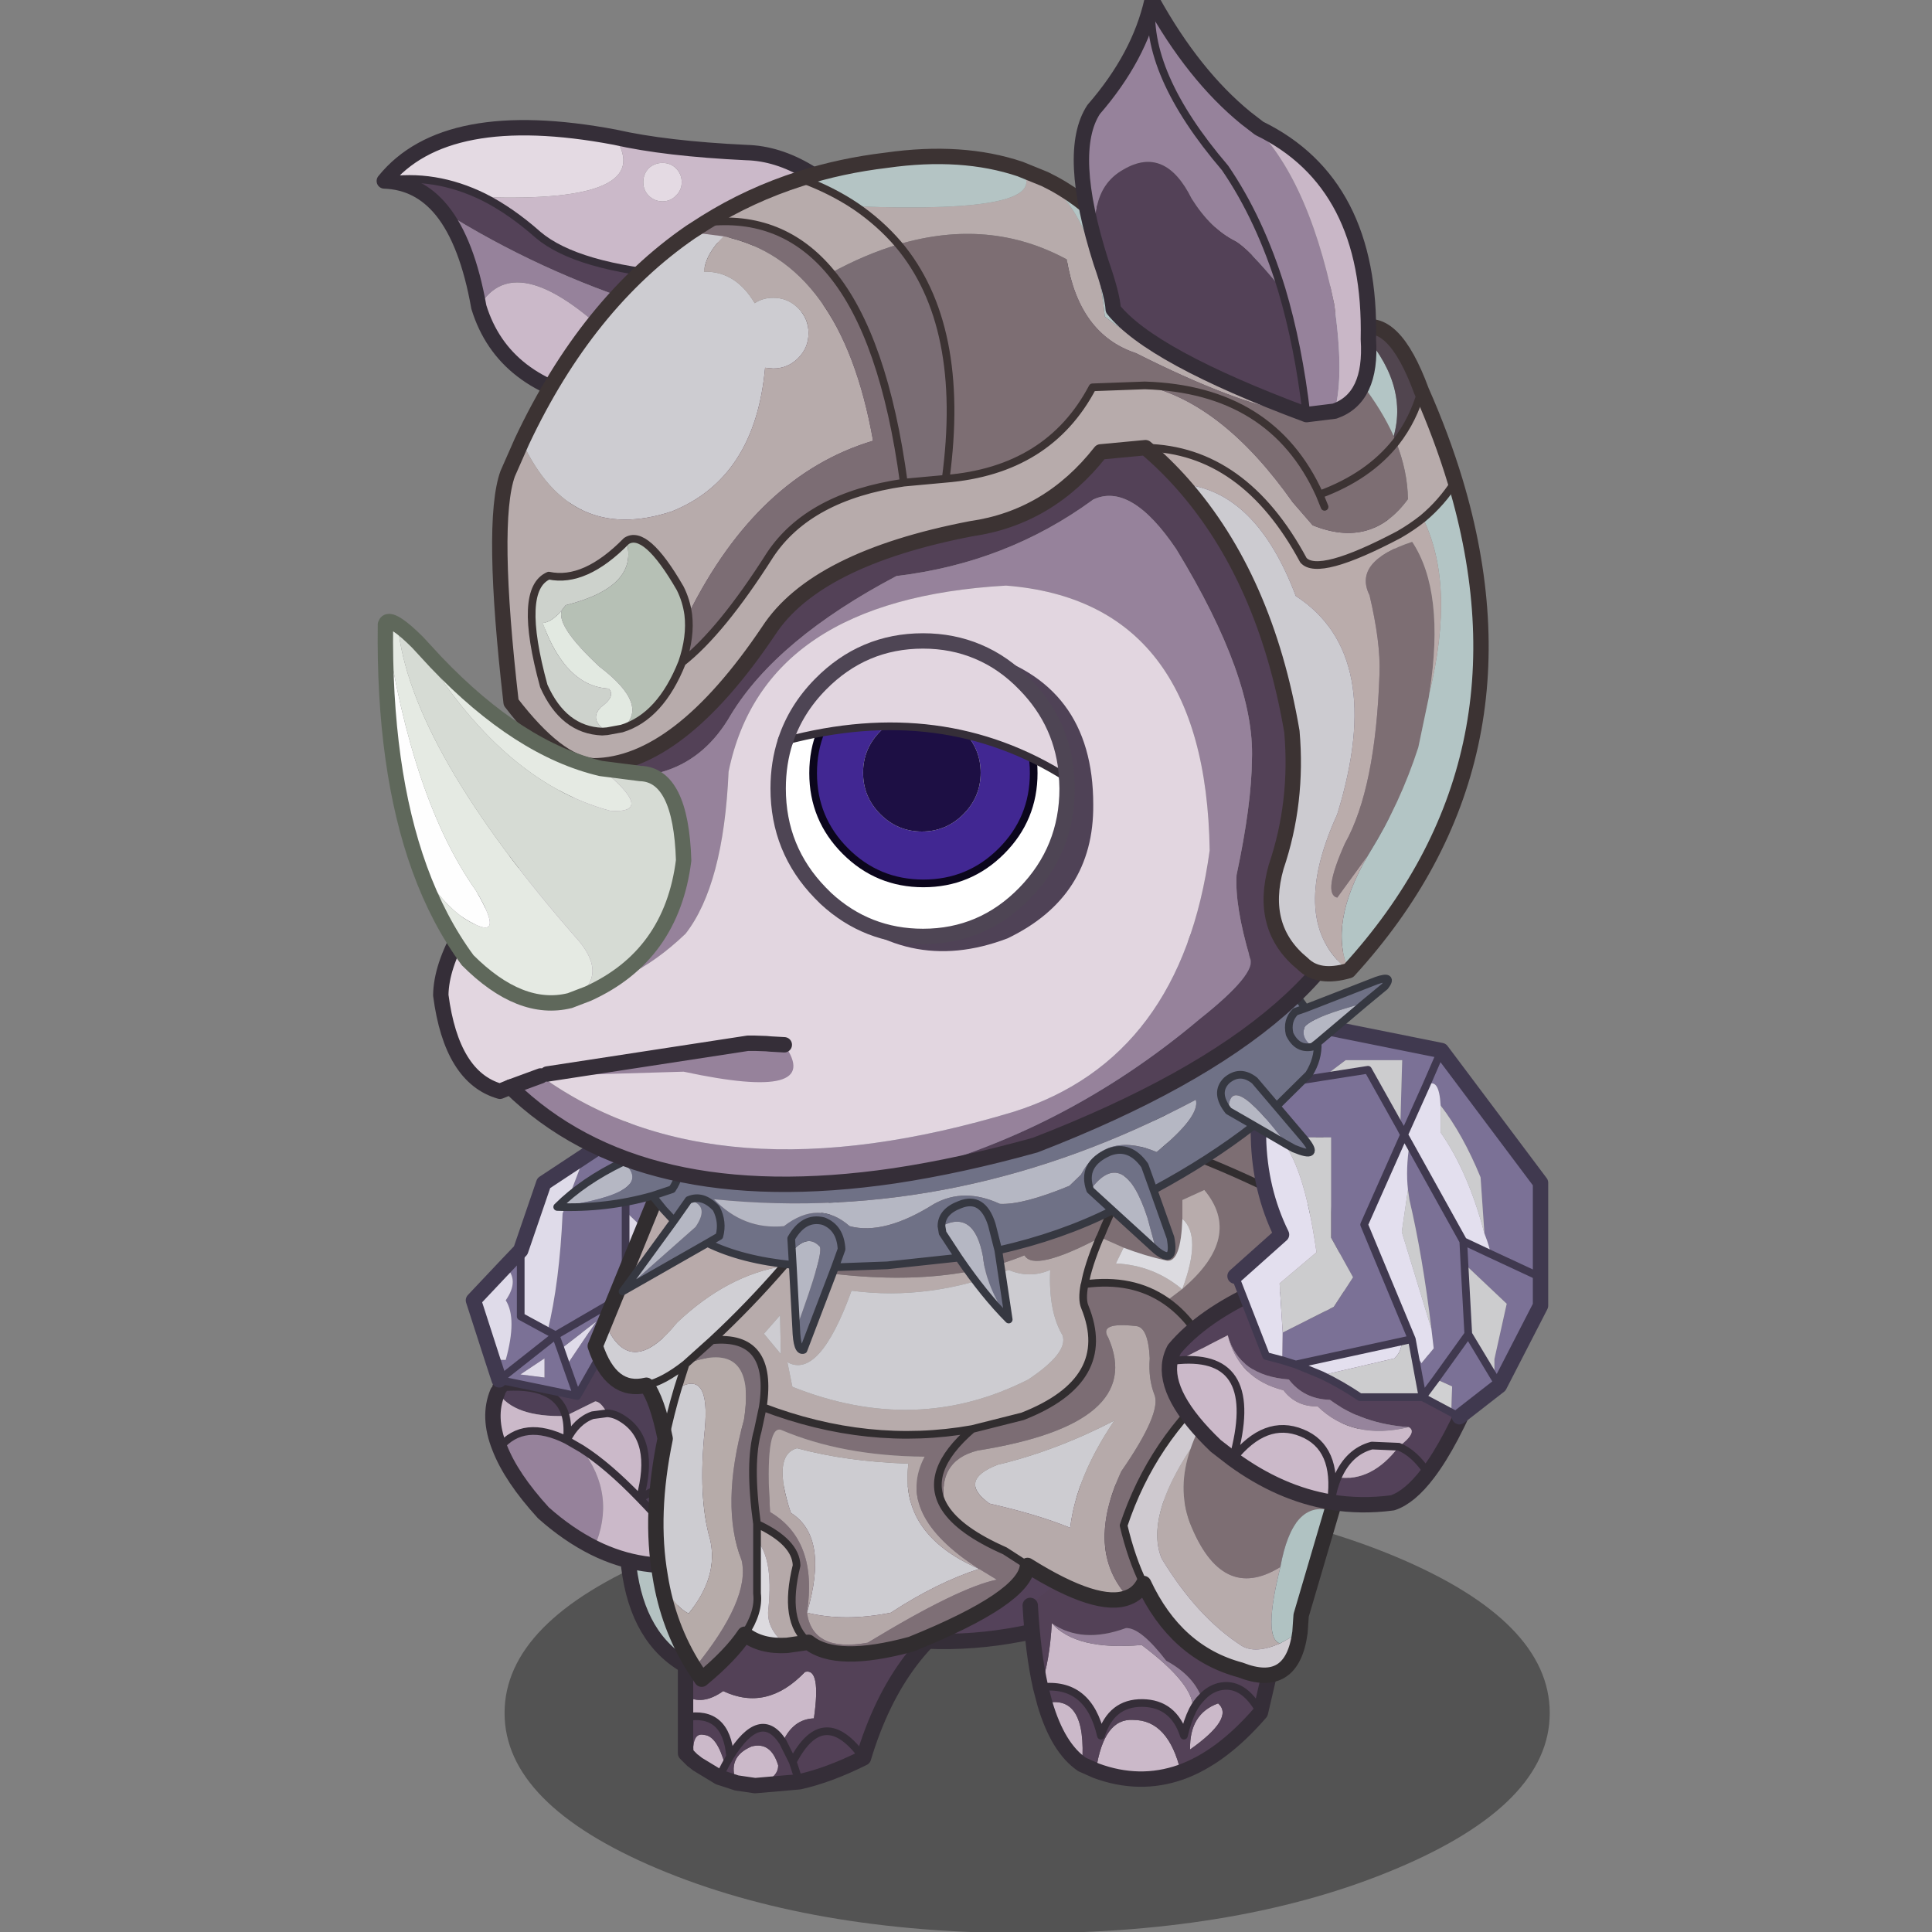 <svg xmlns:ffdec="https://www.free-decompiler.com/flash" xmlns:xlink="http://www.w3.org/1999/xlink" ffdec:objectType="frame" height="90" width="90" xmlns="http://www.w3.org/2000/svg"><rect width="100%" height="100%" fill="#808080" stroke="none"/><use ffdec:characterId="19" height="90.35" transform="translate(0 -.35)" width="90" xlink:href="#a"/><defs><g id="a" transform="translate(0 .35)"><use ffdec:characterId="16" height="252.5" transform="matrix(.358 0 0 .358 15.432 -.34)" width="163.15" xlink:href="#b"/><use ffdec:characterId="18" height="71.6" transform="scale(1.471 1.257)" width="61.2" xlink:href="#c"/></g><g id="b" transform="translate(6.9 .95)"><use ffdec:characterId="1" height="57.3" transform="translate(15.65 194.25)" width="136" xlink:href="#d"/><use ffdec:characterId="2" height="26.8" transform="translate(30.55 193.15)" width="67.25" xlink:href="#e"/><use ffdec:characterId="3" height="31.45" transform="translate(38.2 201.95)" width="40.65" xlink:href="#f"/><use ffdec:characterId="4" height="33.55" transform="translate(83.05 198.95)" width="37.3" xlink:href="#g"/><use ffdec:characterId="5" height="31.65" transform="translate(13.15 173.05)" width="35.8" xlink:href="#h"/><use ffdec:characterId="6" height="36.25" transform="translate(10.6 145.9)" width="35.5" xlink:href="#i"/><use ffdec:characterId="7" height="82.85" transform="translate(26.45 136.65)" width="100.45" xlink:href="#j"/><use ffdec:characterId="8" height="29.85" transform="translate(101.15 166.95)" width="41.85" xlink:href="#k"/><use ffdec:characterId="9" height="53.95" transform="translate(109.7 131.4)" width="41.75" xlink:href="#l"/><use ffdec:characterId="10" height="56.2" transform="translate(22 120)" width="109.1" xlink:href="#m"/><use ffdec:characterId="11" height="156.05" transform="translate(-1 -.95)" width="144.7" xlink:href="#n"/><use ffdec:characterId="12" height="41.35" transform="translate(50.25 82.4)" width="42" xlink:href="#o"/><use ffdec:characterId="13" height="7.7" transform="translate(15.4 134.75)" width="37.85" xlink:href="#p"/><use ffdec:characterId="14" height="51.65" transform="translate(-.85 79.85)" width="40.8" xlink:href="#q"/></g><g id="e"><path d="M11.85.35 65.25 0l-6.2 16.4q-12.5 4.2-24.4 2.6l-8.95 2.9L11.85.35" fill="#54425a" fill-rule="evenodd" transform="translate(1 1)"/><path d="M11.85.35 25.7 21.9l-8.95 2.9Q-2 24.35.25.4l11.6-.05" fill="#b4c2c2" fill-rule="evenodd" transform="translate(1 1)"/><path d="m26.7 22.9 8.95-2.9q11.9 1.6 24.4-2.6L66.25 1l-53.4.35-11.6.05Q-1 25.35 17.75 25.8l8.95-2.9z" fill="none" stroke="#352e38" stroke-linecap="round" stroke-linejoin="round" stroke-width="2"/></g><g id="f"><path d="M12.65 24.7q-2.9-4.45-6.85 1.9-.5-6.05-5.8-5.1v-2.8q2.15 1.35 4.9-.6 5.7 2.7 10.65-2.5 2.1-.55 1.15 6.05-2.7.1-4.05 3.05m-11.6 2.5L1 25.35q.15-1.85 1.4-1.55 1.7.1 2.75 3.95l-.8 1.55-2.8-1.7-.5-.4m5.6 2.85Q5.3 26.7 8.6 25.3q2.5-.65 3.45 2.45.05 1.75-3 2.65l-2.4-.35" fill="#cbb9c9" fill-rule="evenodd" transform="translate(1)"/><path d="M12.65 24.7q1.35-2.95 4.05-3.05.95-6.6-1.15-6.05-4.95 5.2-10.65 2.5-2.75 1.95-4.9.6V1.05Q19.9-2.6 38.65 6.3q-11 5.5-15.5 20.5-5.2-7.2-9.2.5l-1.3-2.6" fill="#534157" fill-rule="evenodd" transform="translate(1)"/><path d="M0 21.5q5.3-.95 5.8 5.1 3.95-6.35 6.85-1.9l1.3 2.6.85 2.6-.85-2.6q4-7.7 9.2-.5-4.5 2.25-8.35 3.1l-5.75.5q3.05-.9 3-2.65-.95-3.1-3.45-2.45-3.3 1.4-1.95 4.75l-2.3-.75.8-1.55Q4.1 23.9 2.4 23.8q-1.25-.3-1.4 1.55l.05 1.85-.15-.1-.7-.7-.2-.2v-4.7m5.8 5.1-.65 1.15.65-1.15" fill="#524056" fill-rule="evenodd" transform="translate(1)"/><path d="M0 21.5q5.3-.95 5.8 5.1 3.95-6.35 6.85-1.9l1.3 2.6.85 2.6m-9.65-2.15.65-1.15m-1.45 2.7.8-1.55m18-.95q-5.2-7.2-9.2.5" fill="none" stroke="#352e38" stroke-linecap="round" stroke-linejoin="round" transform="translate(1)"/><path d="M1 18.7v7.5l.2.2.7.7.15.1.5.4 2.8 1.7 2.3.75 2.4.35 5.75-.5q3.85-.85 8.35-3.1 4.5-15 15.5-20.5M1 1.05V18.7" fill="none" stroke="#352e38" stroke-linecap="round" stroke-linejoin="round" stroke-width="2"/></g><g id="g"><path d="M2.8 11.6q3.15 3.6 11.7 2.85 7 5.25 6.65 8.45-.7 1.4-1.15 3.35-1.35-4.2-5.4-4.25-4.05-.05-5.4 4.25-1.6-7.05-7.85-6.3 1.2-3.4 1.45-8.35M19.6 31q-5.4 1.9-11.05-.2 1-6.85 4.85-6.6 4.6 0 6.2 6.8M6.75 30Q3.6 27.85 1.9 22.05 7.4 20.7 6.75 30m17.7-7.95q2.15 1.9-3.65 6-.1-4.65 3.65-6" fill="#cbb9c9" fill-rule="evenodd" transform="translate(1 .65)"/><path d="M2.8 11.6q-.25 4.95-1.45 8.35 6.25-.75 7.85 6.3 1.35-4.3 5.4-4.25 4.05.05 5.4 4.25.45-1.95 1.15-3.35.5-.95 1.15-1.6-1.1-2.9-4.6-4.8-3.35-4.35-5.25-4.25-5.75 2.1-9.65-.65m-.9 10.45-.55-2.1Q.35 15.5 0 9.3 11.6-1.8 35.3.35l-5.35 22.9Q24.9 29.1 19.6 31q-1.6-6.8-6.2-6.8-3.85-.25-4.85 6.6l-1.8-.8q.65-9.3-4.85-7.95m22.55 0q-3.75 1.35-3.65 6 5.8-4.1 3.65-6m5.5 1.2Q27.7 19.1 24.5 19.9q-1.25.35-2.2 1.4.95-1.05 2.2-1.4 3.2-.8 5.45 3.35" fill="#534157" fill-rule="evenodd" transform="translate(1 .65)"/><path d="M21.15 22.9q.35-3.2-6.65-8.45-8.55.75-11.7-2.85 3.9 2.75 9.65.65 1.9-.1 5.25 4.25 3.5 1.9 4.6 4.8-.65.65-1.15 1.6" fill="#948099" fill-rule="evenodd" transform="translate(1 .65)"/><path d="m2.9 22.7-.55-2.1Q1.35 16.15 1 9.95M36.3 1l-5.35 22.9q-5.05 5.85-10.35 7.75-5.4 1.9-11.05-.2l-1.8-.8Q4.6 28.5 2.9 22.7" fill="none" stroke="#352e38" stroke-linecap="round" stroke-linejoin="round" stroke-width="2"/><path d="M1.35 19.95q6.25-.75 7.85 6.3 1.35-4.3 5.4-4.25 4.05.05 5.4 4.25.45-1.95 1.15-3.35.5-.95 1.15-1.6.95-1.05 2.2-1.4 3.2-.8 5.45 3.35" fill="none" stroke="#352e38" stroke-linecap="round" stroke-linejoin="round" transform="translate(1 .65)"/></g><g id="h"><path d="m.6 7.1.3-.6q7.35-.7 8.55 3.7Q8.25 5.8.9 6.5 2 4.35 4.45 2.6 20.3-4.5 32.6 7.9q3.6 19.4-3.7 20.9l-2.45.55v-.05q-3.95-4.85-7.35-8.35 10.85-6.85 7.35 8.35 3.5-15.2-7.35-8.35 2.15-7.7-2.35-10.45-.95-.6-1.9-.65-.8-1.5-1.55-1.55l-3.85 1.9Q2.7 10.4.6 7.1" fill="#4e3f56" fill-rule="evenodd" transform="translate(1 1)"/><path d="M13.15 27.35q-3.4-1.7-6.6-4.55-4.2-4.6-5.7-8.5Q4 10.55 9.6 13.35l1.9 1.1q4.65 6.05 1.65 12.9" fill="#96829b" fill-rule="evenodd" transform="translate(1 1)"/><path d="M.6 7.1q2.1 3.3 8.85 3.1l3.85-1.9q.75.05 1.55 1.55.95.05 1.9.65 4.5 2.75 2.35 10.45-4.2-4.35-7.6-6.5 3.4 2.15 7.6 6.5 3.4 3.5 7.35 8.35v.05q-6.95 1.15-13.3-2 3-6.85-1.65-12.9l-1.9-1.1q1.25-2.5 3.35-3.25l1.9-.25-1.9.25q-2.1.75-3.35 3.25-5.6-2.8-8.75.95-1.6-4-.25-7.2m8.85 3.1q.35 1.35.15 3.15.2-1.8-.15-3.15" fill="#cbb9c9" fill-rule="evenodd" transform="translate(1 1)"/><path d="M1.9 7.5Q3 5.35 5.45 3.6 21.3-3.5 33.6 8.9q3.6 19.4-3.7 20.9l-2.45.55q-6.95 1.15-13.3-2-3.4-1.7-6.6-4.55-4.2-4.6-5.7-8.5-1.6-4-.25-7.2" fill="none" stroke="#352e38" stroke-linecap="round" stroke-linejoin="round" stroke-width="2"/><path d="m.9 6.5-.3.6m8.85 3.1Q8.25 5.8.9 6.5m8.7 6.85 1.9 1.1q3.4 2.15 7.6 6.5 2.15-7.7-2.35-10.45-.95-.6-1.9-.65l-1.9.25q-2.1.75-3.35 3.25-5.6-2.8-8.75.95m8.75-.95q.2-1.8-.15-3.15m9.65 10.75q3.4 3.5 7.35 8.35 3.5-15.2-7.35-8.35m7.35 8.35v.05" fill="none" stroke="#352e38" stroke-linecap="round" stroke-linejoin="round" transform="translate(1 1)"/></g><g id="i"><path d="M19.8 0h7.95l5.75 13.5-13.7 8.05v-2.4 2.4l13.7-8.05-4 7.05-6 2.25-6.1 5.1-3.9 6.85-10.15-2.1-.85-2.6h1.7q1.5-5.4 0-7.75 1.85-2.65-.05-4.4l2-2.1v8.6l3.5 1.9Q11.2 19.95 11.6 11l2.85-7.45L19.8 0v10.75V0m0 19.15 3.45-5.1-3.45-3.3v8.4m0 2.4-9.1 5.3-1.05-.55 1.05.55 9.1-5.3m-10.55 8.3-3.15 2.1 3.15.4v-2.5m2.1-1.2-.65-1.8-7.35 5.8 7.35-5.8.65 1.8.75 2.15 3.85-5.7-4.6 3.55m2.15 6.1-1.4-3.95 1.4 3.95" fill="#7b7196" fill-rule="evenodd" transform="translate(1 1)"/><path d="m19.8 10.75 3.45 3.3-3.45 5.1v-8.4M2.5 30.05 0 22.3l4.15-4.4q1.9 1.75.05 4.4 1.5 2.35 0 7.75H2.5M6.15 15.8l3-8.75 5.3-3.5L11.6 11q-.4 8.95-1.95 15.3l-3.5-1.9v-8.6m3.1 14.05v2.5l-3.15-.4 3.15-2.1m2.1-1.2 4.6-3.55-3.85 5.7-.75-2.15" fill="#dfdbe9" fill-rule="evenodd" transform="translate(1 1)"/><path d="M34.5 14.5 28.75 1H20.8l-5.35 3.55-5.3 3.5-3 8.75-2 2.1L1 23.3l2.5 7.75.85 2.6M34.5 14.5l-4 7.05-6 2.25-6.1 5.1" fill="none" stroke="#40394f" stroke-linecap="round" stroke-linejoin="round" stroke-width="2"/><path d="M19.8 0v21.55l13.7-8.05M17.4 27.9l-3.9 6.85-10.15-2.1 7.35-5.8.65 1.8.75 2.15 1.4 3.95M9.65 26.3l1.05.55 9.1-5.3M6.15 15.8v8.6l3.5 1.9" fill="none" stroke="#40394f" stroke-linecap="round" stroke-linejoin="round" transform="translate(1 1)"/></g><g id="j"><path d="M76.55 2.85 93.1 0l2.3 21.55q-13.05-7.1-23.5-10.35 10.45 3.25 23.5 10.35l1.7 16.3 1.35 12.6-2.6 9q-5.1-1.55-6.7 7.3-7.65 4.75-11.8-5.8-1.65-4.5.1-9.55Q79.1 46.5 84 41.15q-1.35.65-2.65 1.45-2.5-7.3-7.05-10.45l2.05-1.55.05-.05q7.95-6.75 2.85-12.85L76.4 19v2.45q-.2 5.65-2 5.45-2.95-.65-5.65-1.7l-3.05-1.35q2.05-5.1 6.2-12.65 2.05-3.85 4.65-8.35m20.55 35q-7 .25-13.1 3.3 6.1-3.05 13.1-3.3" fill="#7d6e73" fill-rule="evenodd" transform="translate(1 .5)"/><path d="M63.7 29.95q.4-2.35 1.95-6.05l.05-.05 3.05 1.35-1 2.05q4.9.25 8.6 3.35l-2.05 1.55q-4.4-3.05-10.6-2.2m12.7-8.5V19l2.85-1.3q5.1 6.1-2.85 12.85 2.55-6.85 0-9.1" fill="#b8acac" fill-rule="evenodd" transform="translate(1 .5)"/><path d="m76.4 30.55-.05.05q-3.7-3.1-8.6-3.35l1-2.05q2.7 1.05 5.65 1.7 1.8.2 2-5.45 2.55 2.25 0 9.1" fill="#dcdbe0" fill-rule="evenodd" transform="translate(1 .5)"/><path d="M15.2 37.25q4.85-4.5 9.3-9.65 19.1 3.6 31.35-1.4 1.25 2.2 9.8-2.3-1.55 3.7-1.95 6.05l-.05.1q-.35 1.9.05 2.85 3.9 9.55-8.1 14.25l-6.55 1.65q-13.5 2.4-27.25-2.85 1.45-9.5-6.6-8.7m6.75-.85 2.2 2.65-.1-5.05-2.1 2.4M25 40.1l.65 3.2q16.15 6.45 30.7-.95 5.25-3.5 4.45-5.75-1.85-3.15-1.6-8.5-2.7 1.15-5.4 0-10.3 4.05-20.45 2.7-4.2 11.6-8.35 9.3m52.45 11.3q-1.75 5.05-.1 9.55 4.15 10.55 11.8 5.8-2.3 9.25-.05 9.95-3.2 1.4-5 .3-5.8-3.75-10.4-11.35-2.15-5.25 3.75-14.25" fill="#b7abab" fill-rule="evenodd" transform="translate(1 .5)"/><path d="M10.75 43.5q4.25-2.5 3.5 5.4-.9 8.8.7 14.3 1.1 4.8-2.8 9.6-2.05-1-3.7-4.85-1.4-8.05.65-17.9.65-3.2 1.65-6.55m11.2-7.1 2.1-2.4.1 5.05-2.2-2.65M25 40.1q4.15 2.3 8.35-9.3 10.15 1.35 20.45-2.7 2.7 1.15 5.4 0-.25 5.35 1.6 8.5.8 2.25-4.45 5.75-14.55 7.4-30.7.95L25 40.1m2.55 32.6q2.9-9.85-2.1-13-2.5-7.5.8-8.4 6.5 1.75 14.5 2-1.2 9.15 9.1 13.65l.1.05q-5.45 1.75-11.5 5.7-6 1.2-10.9 0m40-25Q62.6 55 61.8 61.65q-4.3-1.75-10.5-3.15-4.2-3 1.05-5.05 7.55-1.8 15.2-5.75" fill="#cdccd1" fill-rule="evenodd" transform="translate(1 .5)"/><path d="M69.35 70.7q-3.9 1.6-13.1-4.15l-2.95-1.9q-5.9-2.6-7.8-5.6-1.15-6.1 4.25-7.45 21.95-3.5 17-14.7-1.3-2.05 3.6-1.5 1.6.1 1.8 4.2-.2 2.65.6 4.7 1 2.35-4.3 10-4.75 10.25.9 16.4m-1.8-23q-7.65 3.95-15.2 5.75-5.25 2.05-1.05 5.05 6.2 1.4 10.5 3.15.8-6.65 5.75-13.95" fill="#b6aaaa" fill-rule="evenodd" transform="translate(1 .5)"/><path d="M71.35 68.9q-.7 1.3-2 1.8-5.65-6.15-.9-16.4 5.3-7.65 4.3-10-.8-2.05-.6-4.7-.2-4.1-1.8-4.2-4.9-.55-3.6 1.5 4.95 11.2-17 14.7-5.4 1.35-4.25 7.45-2.95-4.65 3.55-10.25l6.55-1.65q12-4.7 8.1-14.25-.4-.95-.05-2.85l.05-.1q6.2-.85 10.6 2.2 4.55 3.15 7.05 10.45-8.9 7.6-12.6 18.75 1 4.25 2.6 7.55" fill="#7c6d74" fill-rule="evenodd" transform="translate(1 .5)"/><path d="M91.7 75.25q-1 7.55-7.75 4.9-8.4-2.25-12.6-11.25-1.6-3.3-2.6-7.55 3.7-11.15 12.6-18.75 1.3-.8 2.65-1.45-4.9 5.35-6.55 10.25-5.9 9-3.75 14.25 4.6 7.6 10.4 11.35 1.8 1.1 5-.3l2.6-1.45" fill="#cfcad0" fill-rule="evenodd" transform="translate(1 .5)"/><path d="M21.05 61.15q-1.1-8 .1-12.15l.65-3.05q13.75 5.25 27.25 2.85-6.5 5.6-3.55 10.25 1.9 3 7.8 5.6l2.95 1.9q-.3 4.25-15.15 10.25-9.75 2.65-13.35-.25-3.35-2.7-1.55-10-.1-3.05-5.15-5.4m28.8 5.8q-10.95-7.05-7-14.55-10.75-.1-18.7-3.5-2.1-.6-1.4 10.7 6.25 3.7 4.8 13.1.75 5.2 7.9 3.9 11.85-7.2 16.8-8.2l-2.3-1.4-.1-.05" fill="#7e6f76" fill-rule="evenodd" transform="translate(1 .5)"/><path d="M49.85 66.95q-10.3-4.5-9.1-13.65-8-.25-14.5-2-3.3.9-.8 8.4 5 3.15 2.1 13 1.45-9.4-4.8-13.1-.7-11.3 1.4-10.7 7.95 3.4 18.7 3.5-3.95 7.5 7 14.55m-22.3 5.75q4.9 1.2 10.9 0 6.05-3.95 11.5-5.7l2.3 1.4q-4.95 1-16.8 8.2-7.15 1.3-7.9-3.9" fill="#b4a8a8" fill-rule="evenodd" transform="translate(1 .5)"/><path d="m11.75 40.35 3.45-3.1q8.05-.8 6.6 8.7L21.15 49q-1.2 4.15-.1 12.15v9.05q.3 2.4-1.6 5.3-1.8 2.7-5.6 5.85l-.95-1.45q7.3-8.95 6.15-14-2.8-7.1.3-18.3 1.7-10.8-7.6-7.25" fill="#7a6d76" fill-rule="evenodd" transform="translate(1 .5)"/><path d="M11.75 40.35q9.3-3.55 7.6 7.25-3.1 11.2-.3 18.3 1.15 5.05-6.15 14-3.4-5.35-4.45-11.95 1.65 3.85 3.7 4.85 3.9-4.8 2.8-9.6-1.6-5.5-.7-14.3.75-7.9-3.5-5.4l1-3.15" fill="#b6aba9" fill-rule="evenodd" transform="translate(1 .5)"/><path d="m15.2 37.25-3.45 3.1Q8.9 42.6 6.65 43.1 2.05 44.2 0 38l1.25-3.05q3.2 7.65 9.4 0 6.55-6.2 13.85-7.35-4.45 5.15-9.3 9.65" fill="#d0cfd4" fill-rule="evenodd" transform="translate(1 .5)"/><path d="M24.5 27.6q-7.3 1.15-13.85 7.35-6.2 7.65-9.4 0l8.4-20.55 27.9-4.8q-6.05 9.85-13.05 18" fill="#b8aaaa" fill-rule="evenodd" transform="translate(1 .5)"/><path d="M6.65 43.1q2.25-.5 5.1-2.75l-1 3.15q-1 3.35-1.65 6.55-1.05-5.15-2.45-6.95" fill="#cdced2" fill-rule="evenodd" transform="translate(1 .5)"/><path d="m95.85 59.45-4 13.6-.15 2.2-2.6 1.45q-2.25-.7.05-9.95 1.6-8.85 6.7-7.3" fill="#b0c2c2" fill-rule="evenodd" transform="translate(1 .5)"/><path d="M76.55 2.85q-2.6 4.5-4.65 8.35-4.15 7.55-6.2 12.65l-.05.05q-8.55 4.5-9.8 2.3-12.25 5-31.35 1.4 7-8.15 13.05-18l39-6.75" fill="#7c6d72" fill-rule="evenodd" transform="translate(1 .5)"/><path d="M21.05 63.3v-2.15q5.05 2.35 5.15 5.4-1.8 7.3 1.55 10l-2.8.4Q22.1 74.8 22.55 72q.6-6.3-1.5-8.7" fill="#b5a9a9" fill-rule="evenodd" transform="translate(1 .5)"/><path d="M19.45 75.5q1.9-2.9 1.6-5.3v-6.9q2.1 2.4 1.5 8.7-.45 2.8 2.4 4.95-3.4.2-5.5-1.45" fill="#dcdadf" fill-rule="evenodd" transform="translate(1 .5)"/><path d="M2.25 35.45 1 38.5q2.05 6.2 6.65 5.1 1.4 1.8 2.45 6.95-2.05 9.85-.65 17.9 1.05 6.6 4.45 11.95l.95 1.45q3.8-3.15 5.6-5.85 2.1 1.65 5.5 1.45l2.8-.4q3.6 2.9 13.35.25 14.85-6 15.15-10.25 9.2 5.75 13.1 4.15 1.3-.5 2-1.8 4.2 9 12.6 11.25 6.75 2.65 7.75-4.9l.15-2.2 4-13.6 2.6-9-1.35-12.6-1.7-16.3M10.65 14.9l-8.4 20.55" fill="none" stroke="#312d2f" stroke-linecap="round" stroke-linejoin="round" stroke-width="2"/><path d="m11.75 40.35 3.45-3.1q4.85-4.5 9.3-9.65 7-8.15 13.05-18l-27.9 4.8m-3 28.7q2.25-.5 5.1-2.75l-1 3.15q-1 3.35-1.65 6.55M19.45 75.5q1.9-2.9 1.6-5.3v-9.05q-1.1-8 .1-12.15l.65-3.05q1.45-9.5-6.6-8.7m80.2-15.7L93.1 0 76.55 2.85q-2.6 4.5-4.65 8.35 10.45 3.25 23.5 10.35M49.05 48.8l6.55-1.65q12-4.7 8.1-14.25-.4-.95-.05-2.85l.05-.1q.4-2.35 1.95-6.05l.05-.05q2.05-5.1 6.2-12.65M49.05 48.8q-13.5 2.4-27.25-2.85m52.5-13.8q4.55 3.15 7.05 10.45 1.3-.8 2.65-1.45 6.1-3.05 13.1-3.3m-22.8-5.7q-4.4-3.05-10.6-2.2m12.85-27.1-39 6.75m33.8 59.3q-1.6-3.3-2.6-7.55 3.7-11.15 12.6-18.75m-25.1 23.95-2.95-1.9q-5.9-2.6-7.8-5.6-2.95-4.65 3.55-10.25m-28 12.35q5.05 2.35 5.15 5.4-1.8 7.3 1.55 10" fill="none" stroke="#312d2f" stroke-linecap="round" stroke-linejoin="round" transform="translate(1 .5)"/></g><g id="k"><path d="M.1 9.15q.15-.8.55-1.55 3.6-4.3 10.8-7.6l28.4 12q-3.2 7.8-6.2 11.75-1.75-2.65-3.8-3.45 2.05.8 3.8 3.45-2.35 3.1-4.6 3.85-4.1.55-8.05-.1l.05-.2q.3-1.7.85-3 4.45.6 7.95-4 2.5-1.9 1.3-2.55-5.95-.4-10.25-3.55-3.4-.1-5.35-2.65-6.5-.5-7.95-5.75L1.25 9.05l-1.15.1" fill="#534159" fill-rule="evenodd" transform="translate(1 1)"/><path d="m.1 9.15 1.15-.1L7.6 5.8q1.45 5.7 7.25 7.15 1.65 2.15 4.45 2.1 4.6 4.45 11.85 2.7 1.2.65-1.3 2.55l-3.5-.15q-3 .8-4.45 4.15 1.45-3.35 4.45-4.15l3.5.15q-3.5 4.6-7.95 4-.55 1.3-.85 3l-.05.2q-6.6-1.1-12.75-5.6l-2.2-1.7Q-.75 13.7.1 9.15m1.15-.1q10.85-.9 7 12.85 3.85-13.75-7-12.85m19.8 18.25q.9-6.9-3.8-8.8-4.75-1.95-9 3.4 4.25-5.35 9-3.4 4.7 1.9 3.8 8.8" fill="#cbb9c9" fill-rule="evenodd" transform="translate(1 1)"/><path d="M7.6 5.8q1.45 5.25 7.95 5.75 1.95 2.55 5.35 2.65 4.3 3.15 10.25 3.55-7.25 1.75-11.85-2.7-2.8.05-4.45-2.1Q9.05 11.5 7.6 5.8" fill="#96849c" fill-rule="evenodd" transform="translate(1 1)"/><path d="m.1 9.15 1.15-.1q10.85-.9 7 12.85 4.25-5.35 9-3.4 4.7 1.9 3.8 8.8l-.05.2m8.85-7.2q2.05.8 3.8 3.45m-11.75.55q1.45-3.35 4.45-4.15l3.5.15m-7.95 4q-.55 1.3-.85 3" fill="none" stroke="#352e38" stroke-linecap="round" stroke-linejoin="round" transform="translate(1 1)"/><path d="M34.65 24.75q3-3.95 6.2-11.75L12.45 1q-7.2 3.3-10.8 7.6-.4.75-.55 1.55Q.25 14.7 7.05 21.2l2.2 1.7Q15.4 27.4 22 28.5q3.95.65 8.05.1 2.25-.75 4.6-3.85z" fill="none" stroke="#352e38" stroke-linecap="round" stroke-linejoin="round" stroke-width="2"/></g><g id="l"><path d="m3.4 9 2.05-9 21.4 4.3-2 4.6 2-4.6 12.9 17.2v16L34.4 47.9l-5.2 4.05-1.05-.55.1-3.4-2.1-.95-1.75 2.35-1.4-7.55q.5 2 1.25 3.15l1.6-1.95-.3-2.55Q24.4 31 22.7 23.75l-.2-1.35q-.3-2.7.2-5.9l7 12.6 3.5 1.65q.05-.6-.75-2.65l-.5-7.3q-2.3-5.6-5.2-9.35-.2-3.85-1.9-2.55L22 15.25l-.5-.95.5.95-5.2 11.7 6.2 14.9-1.35.3-13.75 3-1.75-.55.05-3.6 6.65-3.35 2.5-3.85-2.85-5.15V15.6H3.05Q2.9 12.4 3.4 9l8.15-1.3L3.4 9m18.1 5.3.25-8.75H14.4L11.55 7.7l5.75-.9 4.2 7.5m18.25 19.5-6.55-3.05 6.55 3.05m-9.4 7.4-4.2 5.85 4.2-5.85 3.4 5.65v-2.4l1.6-7.2-5.5-5.2.5 9.15m-.65-12.1.15 2.95-.15-2.95m4.7 18.8-.65-1.05.65 1.05" fill="#7b7196" fill-rule="evenodd" transform="translate(1 1)"/><path d="m11.55 7.7 2.85-2.15h7.35l-.25 8.75-4.2-7.5-5.75.9M24.4 49.4h-8.15q-2.45-1.65-4.95-2.85l9.45-2.2q1-1 .9-2.2l1.35-.3 1.4 7.55M5.65 15.6h6.85v13.05l2.85 5.15-2.5 3.85L6.2 41l-.4-6.4 4.8-4.05Q8.9 18.6 5.65 15.6m21.1-4.15q2.9 3.75 5.2 9.35l.5 7.3q-2.1-8-5.7-13.15v-3.5M22.5 22.4l.2 1.35Q24.4 31 25.55 40.5L21.7 27.9l.8-5.5m7.85 18.8-.5-9.15 5.5 5.2-1.6 7.2v2.4l-3.4-5.65" fill="#ccccce" fill-rule="evenodd" transform="translate(1 1)"/><path d="m28.15 51.4-3.75-2 1.75-2.35 2.1.95-.1 3.4" fill="#d0d0d2" fill-rule="evenodd" transform="translate(1 1)"/><path d="m22 15.25 2.85-6.35q1.7-1.3 1.9 2.55v3.5q3.6 5.15 5.7 13.15.8 2.05.75 2.65l-3.5-1.65-7-12.6-.7-1.25.7 1.25q-.5 3.2-.2 5.9l-.8 5.5 3.85 12.6.3 2.55-1.6 1.95q-.75-1.15-1.25-3.15l-6.2-14.9 5.2-11.7m-10.7 31.3-3.4-1.4 13.75-3q.1 1.2-.9 2.2l-9.45 2.2M6.15 44.6l-2.1-.55L0 33.65l6.05-5.4q-2.85-5.8-3-12.65h2.6q3.25 3 4.95 14.95L5.8 34.6l.4 6.4-.05 3.6" fill="#e3dfee" fill-rule="evenodd" transform="translate(1 1)"/><path d="m3.4 9 8.15-1.3 5.75-.9 4.2 7.5.5.95 2.85-6.35 2-4.6m2.35 47.65-1.05-.55-3.75-2h-8.15q-2.45-1.65-4.95-2.85l-3.4-1.4-1.75-.55-2.1-.55L0 33.65m33.2-2.9 6.55 3.05M22 15.25l.7 1.25 7 12.6 3.5 1.65M23 41.85l1.4 7.55 1.75-2.35 4.2-5.85-.5-9.15-.15-2.95M23 41.85l-6.2-14.9 5.2-11.7m-.35 26.9 1.35-.3m-1.35.3-13.75 3m25.85 1.7.65 1.05m-.65-1.05-3.4-5.65" fill="none" stroke="#40394f" stroke-linecap="round" stroke-linejoin="round" transform="translate(1 1)"/><path d="M27.85 5.3 6.45 1 4.4 10q-.5 3.4-.35 6.6.15 6.85 3 12.65L1 34.65M27.85 5.3l12.9 17.2v16L35.4 48.9l-5.2 4.05" fill="none" stroke="#40394f" stroke-linecap="round" stroke-linejoin="round" stroke-width="2"/></g><g id="m"><path d="m52.25 43.15-2.1-3.2-.15-.9q4.25-2.2 5.4 3.95.4 4 3.35 8.2-3.15-3.15-6.5-8.05m20-6.15-2.9-2.65q4.35-5.9 7.45 3.6l1.15 4.25-5.7-5.2m18.4-11.05-3.3-1.9q0-5.65 7.6 4.4l-4.3-2.5m8.3-10.75-.65.5q-1.65-1.2-1-2.65 1.3-1.35 7.8-3.05l-6.15 5.2M15.2 38.35l1.9-2.7q2.85.65.9 3.5l-9.5 8.4 6.7-9.2m15.45 5.75-.1-1.75q2-2.3 3.55-.7.8.4-3 10.75l-.45-8.3m18.4-7.95q-6.5 4.1-11 2.9-4-3.5-8.55 0-5.25.5-9.1-3.5Q52.6 38.8 83.1 22.6q.6 2.15-5.1 6.8-6.75-2.8-9.85 2.95l-1.5 1.45q-6.05 2.5-9.05 2.35-4.65-2.15-8.55 0M0 36.55q3.35-3.35 8.55-5.85 4.7 4-8.55 5.85" fill="#b5b7c3" fill-rule="evenodd" transform="translate(.5 .5)"/><path d="m52.25 43.15-9.3 1-6.8.25.85-2.35q-.15-2.8-2.35-3.65-2.55-.65-4.2 2.25l.1 1.7-.1-1.7q1.65-2.9 4.2-2.25 2.2.85 2.35 3.65l-.85 2.35-4.1 10.75q-.85.3-.95-2.75 3.8-10.35 3-10.75-1.55-1.6-3.55.7l.1 1.75q-6.65-.65-11.1-2.85l1.55-.9q.5-1.85-.4-3.6-1.75-1.9-3.6-1.1 1.85-.8 3.6 1.1.9 1.75.4 3.6l-1.55.9-11.05 6.3 9.5-8.4q1.95-2.85-.9-3.5l-1.9 2.7-1.35-1.45-1.45-1.8 2.55-.85q2.3-3.4-1.55-5.65-1.95.7-3.7 1.55 1.75-.85 3.7-1.55 3.85 2.25 1.55 5.65l-2.55.85Q6.35 36.8 0 36.55q13.25-1.85 8.55-5.85.55-.3 1.15-.55-2.2-6.4 3.75-12.8Q63.5-9.85 92.85 5.6q3.05 2.85 4.5 5.1l-1.3.45q-1.15 1.15-.75 2.9 1 2.1 3 1.65-2 .45-3-1.65-.4-1.75.75-2.9l1.3-.45 9.25-3.6q2.3-.8 1.1.75L105.1 10q-6.5 1.7-7.8 3.05-.65 1.45 1 2.65l.65-.5q.1 2.1-1.15 4.1l-4.2 4.15-2.85-3.35q-1.9-1.5-3.65 0-1.6 1.6.25 3.95-1.85-2.35-.25-3.95 1.75-1.5 3.65 0l2.85 3.35 3.65 4.3q2.2 2.7-1.4 1.2l-.9-.5q-7.6-10.05-7.6-4.4l3.3 1.9q-5.7 4.45-13.05 8.4l-1.15-3.2q-1.95-2.75-4.6-1.75-3.7 1.6-2.5 4.95-1.2-3.35 2.5-4.95 2.65-1 4.6 1.75l1.15 3.2 2.2 6.2q.7 3.7-1.85 1.65l-1.15-4.25q-3.1-9.5-7.45-3.6l2.9 2.65q-6.65 3.35-14.85 5.2l-.85-3.35q-1.2-3.8-4.15-2.6-2.4.9-2.4 2.8 0-1.9 2.4-2.8 2.95-1.2 4.15 2.6l.85 3.35 1.35 9Q55.8 47 55.4 43q-1.15-6.15-5.4-3.95l.15.9 2.1 3.2m-3.2-7q3.9-2.15 8.55 0 3 .15 9.05-2.35l1.5-1.45q3.1-5.75 9.85-2.95 5.7-4.65 5.1-6.8-30.5 16.2-62.7 12.95 3.85 4 9.1 3.5 4.55-3.5 8.55 0 4.5 1.2 11-2.9" fill="#6f7186" fill-rule="evenodd" transform="translate(.5 .5)"/><path d="m36.15 44.4 6.8-.25 9.3-1-2.1-3.2-.15-.9q0-1.9 2.4-2.8 2.95-1.2 4.15 2.6l.85 3.35q8.2-1.85 14.85-5.2l-2.9-2.65q-1.2-3.35 2.5-4.95 2.65-1 4.6 1.75l1.15 3.2q7.35-3.95 13.05-8.4l-3.3-1.9q-1.85-2.35-.25-3.95 1.75-1.5 3.65 0l2.85 3.35 4.2-4.15q1.25-2 1.15-4.1l-.65.5q-2 .45-3-1.65-.4-1.75.75-2.9l1.3-.45q-1.45-2.25-4.5-5.1Q63.5-9.85 13.45 17.35q-5.95 6.4-3.75 12.8 1.75-.85 3.7-1.55 3.85 2.25 1.55 5.65l-2.55.85 1.45 1.8 1.35 1.45 1.9-2.7q1.85-.8 3.6 1.1.9 1.75.4 3.6l-1.55.9q4.45 2.2 11.1 2.85l-.1-1.75-.1-1.7q1.65-2.9 4.2-2.25 2.2.85 2.35 3.65l-.85 2.35-4.1 10.75q-.85.3-.95-2.75l-.45-8.3M8.5 47.55l11.05-6.3m58.4.95q2.55 2.05 1.85-1.65l-2.2-6.2M72.25 37l5.7 5.2m-19.2 9-1.35-9m-5.15.95q3.35 4.9 6.5 8.05m38.6-40.5 9.25-3.6q2.3-.8 1.1.75L105.1 10l-6.15 5.2m-8.3 10.75 4.3 2.5.9.5q3.6 1.5 1.4-1.2l-3.65-4.3M8.55 30.7Q3.35 33.2 0 36.55q6.35.25 12.4-1.45m-3.85-4.4q.55-.3 1.15-.55m-1.2 17.4 6.7-9.2" fill="none" stroke="#363841" stroke-linecap="round" stroke-linejoin="round" transform="translate(.5 .5)"/></g><g id="n"><path d="M34.4 21.85q.75-.7 1.8-.7t1.75.7q.75.75.75 1.8t-.75 1.75q-.7.75-1.75.75t-1.8-.75q-.7-.7-.7-1.75t.7-1.8M12.95 25.6Q6.55 22.45 0 23.5q7.95-9.85 30-5.7 5.6 8.55-17.05 7.8" fill="#e4dae3" fill-rule="evenodd" transform="translate(1 1)"/><path d="M34.4 21.85q-.7.75-.7 1.8t.7 1.75q.75.75 1.8.75t1.75-.75q.75-.7.75-1.75t-.75-1.8q-.7-.7-1.75-.7t-1.8.7m3.95 14Q25 34.75 20 30.5q-3.5-3.1-7.05-4.9 22.65.75 17.05-7.8 6.6 1.5 17.1 2 8.1.2 16.2 9.7-15.95-1.05-24.95 6.35M31 45.3q-1.55 3.2-2.55 7.05-13-2.2-16.15-12.45 4.95-8.45 18.7 5.4" fill="#cbb9c9" fill-rule="evenodd" transform="translate(1 1)"/><path d="M38.35 35.85q-2.15 1.7-3.9 3.95-14.2-4.45-26.95-12.45-3-3.7-7.5-3.85 6.55-1.05 12.95 2.1 3.55 1.8 7.05 4.9 5 4.25 18.35 5.35" fill="#544258" fill-rule="evenodd" transform="translate(1 1)"/><path d="M7.5 27.35q12.75 8 26.95 12.45-1.95 2.45-3.45 5.5-13.75-13.85-18.7-5.4-1.5-8.45-4.8-12.55" fill="#96829b" fill-rule="evenodd" transform="translate(1 1)"/><path d="M34.45 39.8q1.75-2.25 3.9-3.95Q25 34.75 20 30.5q-3.5-3.1-7.05-4.9Q6.55 22.45 0 23.5" fill="none" stroke="#352e38" stroke-linecap="round" stroke-linejoin="round" transform="translate(1 1)"/><path d="M1 24.5q4.5.15 7.5 3.85 3.3 4.1 4.8 12.55 3.15 10.25 16.15 12.45 1-3.85 2.55-7.05 1.5-3.05 3.45-5.5M31 18.8q6.6 1.5 17.1 2 8.1.2 16.2 9.7-15.95-1.05-24.95 6.35M31 18.8Q8.95 14.65 1 24.5" fill="none" stroke="#352e38" stroke-linecap="round" stroke-linejoin="round" stroke-width="2"/><path d="M24.35 99.95q.5-5.75-2.25-14.45-2.2-29.1 27-41.85 14.85-6.5 37.8-8.75 15.6 2 25.8 8.75 26.45 17.5 16.3 66.75-2.65 22.45-44.3 38.55-9.7 2.7-18.35 4 21.95-5.4 39.75-20.4 7.5-5.95 6.55-7.95-2-6.8-1.75-10.8 1.95-9.15 2-15.05.4-10.55-9.85-27.35-5.9-8.75-10.8-6.45Q81 73.2 66.65 74.9 51.1 83.1 45.1 92.95q-6.3 11-20.75 7" fill="#534157" fill-rule="evenodd" transform="translate(1 1)"/><path d="M24.35 99.95q14.45 4 20.75-7 6-9.85 21.55-18.05 14.35-1.7 25.6-9.95 4.9-2.3 10.8 6.45 10.25 16.8 9.85 27.35-.05 5.9-2 15.05-.25 4 1.75 10.8.95 2-6.55 7.95-17.8 15-39.75 20.4-33.1 4.85-49.95-11.55l3.95-1.45q22.75 16.4 61.6 4.65 21.75-6.9 25.45-34-.5-32.4-26.5-34.45-31.5 1.8-36.1 24.2-.65 14.75-5.6 21.1-15.05 14.35-29.1-.4 3.4-5.9 10.95-13.35 2.85-2.8 3.3-7.75m-4 40 .85-.25-.85.25" fill="#96829b" fill-rule="evenodd" transform="translate(1 1)"/><path d="m16.4 141.4-1.35.55q-6.3-1.8-7.7-12.5.05-3.7 2.75-8.4 14.05 14.75 29.1.4 4.95-6.35 5.6-21.1 4.6-22.4 36.1-24.2 26 2.05 26.5 34.45-3.7 27.1-25.45 34-38.85 11.75-61.6-4.65l-3.95 1.45m3.95-1.45.85-.25-.85.25" fill="#e2d6e0" fill-rule="evenodd" transform="translate(1 1)"/><path d="M67.35 153.95q8.65-1.3 18.35-4 41.65-16.1 44.3-38.55 10.15-49.25-16.3-66.75-10.2-6.75-25.8-8.75-22.95 2.25-37.8 8.75-29.2 12.75-27 41.85 2.75 8.7 2.25 14.45-.45 4.95-3.3 7.75-7.55 7.45-10.95 13.35-2.7 4.7-2.75 8.4 1.4 10.7 7.7 12.5l1.35-.55q16.85 16.4 49.95 11.55z" fill="none" stroke="#352e38" stroke-linecap="round" stroke-linejoin="round" stroke-width="2"/><path d="M17.9 57.4q8.45-17.95 21.95-27.25l4.3.55Q41.8 33 41.6 35.3q4.1-.1 6.6 4.1 1.05-.7 2.4-.7 1.9 0 3.25 1.35t1.35 3.25q0 1.9-1.35 3.25T50.6 47.9l-1.05-.1q-1.3 14.35-12.15 18.7-13.25 4.35-19.5-9.1" fill="#cdccd1" fill-rule="evenodd" transform="translate(1 1)"/><path d="M134.95 50.8q2.65 6 4.4 11.8-1.75 2.75-4.2 4.8-1.45 1.15-3.1 2.1-10.5 5.55-12.45 3.35-7.75-14.4-20.55-14.65l-5.85.55q-6.7 8.55-16.85 10Q56.1 72.65 50 82.05 38.25 99.5 27.25 99.6q-4.65-.3-10.75-8.25-2.7-23.45-.45-29.75l1.85-4.2q6.25 13.45 19.5 9.1 10.85-4.35 12.15-18.7l1.05.1q1.9 0 3.25-1.35t1.35-3.25q0-1.9-1.35-3.25T50.6 38.7q-1.35 0-2.4.7-2.5-4.2-6.6-4.1.2-2.3 2.55-4.6 15.3 3.25 19.45 26.6-15.05 4.5-24.05 22.6-.25-1.8-1.05-3.4-4.5-7.8-7-6.15-5.4 5.5-10.1 4.5-4.1 1.75-.65 14.35 2.55 5.75 7.6 5.95l.65-.05 1.9-.35q5.05-1.55 7.85-8.6 5.1-4 11.45-14 5.05-7.6 17.4-9.4l5.45-.5q13.4-1.1 19.1-11.9l6.8-.25q10.15 2.3 19.25 15.2l2.6 3q7.65 3.1 12.4-3.4-.05-3.65-1.55-7.45 2.25-2.9 3.3-6.65M41.8 28.9q5.75-3.6 12.35-5.7 4 1.45 7.2 3.6 3.15 2.15 5.55 4.95-2.4-2.8-5.55-4.95 26.4 1 21.4-4.85l3.2 1.3q6.6 5.15 7.8 17.9 9.9 7.55 24.25 12.45-7.3-1.2-20.2-7.7-7.4-2.45-9-12.2-10.05-5.45-21.9-1.95-4.25 1.25-8.75 3.7-6.35-7.7-16.35-6.55" fill="#b7abab" fill-rule="evenodd" transform="translate(1 1)"/><path d="m39.85 30.15 1.95-1.25q10-1.15 16.35 6.55 6.9 8.35 9.45 27.3-12.35 1.8-17.4 9.4-6.35 10-11.45 14 1.15-3.35.8-6.25 9-18.1 24.05-22.6-4.15-23.35-19.45-26.6l-4.3-.55" fill="#7c6d74" fill-rule="evenodd" transform="translate(1 1)"/><path d="m73.05 62.25-5.45.5q-2.55-18.95-9.45-27.3 4.5-2.45 8.75-3.7 8.85 10.5 6.15 30.5" fill="#7a6d74" fill-rule="evenodd" transform="translate(1 1)"/><path d="M131.65 57.45q1.5 3.8 1.55 7.45-4.75 6.5-12.4 3.4l-2.6-3q-9.1-12.9-19.25-15.2l-6.8.25q-5.7 10.8-19.1 11.9 2.7-20-6.15-30.5 11.85-3.5 21.9 1.95 1.6 9.75 9 12.2 12.9 6.5 20.2 7.7 7.9 1.25 9.2-3.7 2.65 3.45 4.15 6.8l.3.75q-3.55 4.5-9.95 6.85l.65 1.6-.65-1.6q6.4-2.35 9.95-6.85m-3.65 53.8-4 5.5q-1.95-.45 1-7.05 4-7.15 4.5-22.1.15-4.05-1.3-10.2-2.2-4.4 5.55-6.95 4.3 6.5 2.25 19.65l-.1.65-1.35 6.45q-2.35 7.25-6.25 13.55l-.3.5m-6.3-46.95q-6.2-13.7-22.75-14.2 16.55.5 22.75 14.2" fill="#7d6e73" fill-rule="evenodd" transform="translate(1 1)"/><path d="M54.15 23.2q5.3-1.7 11.2-2.4 9.85-1.4 17.4 1.15 5 5.85-21.4 4.85-3.2-2.15-7.2-3.6" fill="#b4c4c4" fill-rule="evenodd" transform="translate(1 1)"/><path d="M139.35 62.6q10.95 36.5-13.85 63.65-2.7-6.1 2.5-15l.3-.5q3.9-6.3 6.25-13.55l1.35-6.45.1-.65q3.4-14.05-.85-22.7 2.45-2.05 4.2-4.8m-53.4-39.35q4.65 2.25 8.3 6.15 21.6-1.05 32.6 13.35 6.45 6.95 4.5 13.95-1.5-3.35-4.15-6.8-1.3 4.95-9.2 3.7-14.35-4.9-24.25-12.45-1.2-12.75-7.8-17.9" fill="#b3c5c5" fill-rule="evenodd" transform="translate(1 1)"/><path d="M126.85 42.75q4.45-1.85 8.1 8.05-1.05 3.75-3.3 6.65l-.3-.75q1.95-7-4.5-13.95" fill="#51454f" fill-rule="evenodd" transform="translate(1 1)"/><path d="M103.9 62.95q-2.25-2.55-4.85-4.75 12.8.25 20.55 14.65 1.95 2.2 12.45-3.35 1.65-.95 3.1-2.1 4.25 8.65.85 22.7 2.05-13.15-2.25-19.65Q126 73 128.2 77.4q1.45 6.15 1.3 10.2-.5 14.95-4.5 22.1-2.95 6.6-1 7.05l4-5.5q-5.2 8.9-2.5 15-7.95-6.2-1.5-20.35 6.4-20.75-5.4-28.4-5.15-13.65-14.7-14.55" fill="#baacab" fill-rule="evenodd" transform="translate(1 1)"/><path d="M125.5 126.25q-3.95 1.15-6-.9-5.7-4.65-3.45-12.6 2.85-8.4 2.05-17.6-3.4-19.95-14.2-32.2 9.55.9 14.7 14.55 11.8 7.65 5.4 28.4-6.45 14.15 1.5 20.35" fill="#cccbd0" fill-rule="evenodd" transform="translate(1 1)"/><path d="m29 95.1-.65.05q-5.05-.2-7.6-5.95-3.45-12.6.65-14.35 4.7 1 10.1-4.5 1.7 5.95-7.9 8.35l-.5.65q-1.35 1.6-2.5 1.65 3 8.25 8.6 8.55.95 1-1 2.4-1.65 1.7.8 3.15" fill="#cdd2cc" fill-rule="evenodd" transform="translate(1 1)"/><path d="M38.75 86.15q-2.8 7.05-7.85 8.6 3.8-2.95-2.9-8.05-5.7-5.3-4.9-7.35l.5-.65q9.6-2.4 7.9-8.35 2.5-1.65 7 6.15.8 1.6 1.05 3.4.35 2.9-.8 6.25" fill="#b6c0b5" fill-rule="evenodd" transform="translate(1 1)"/><path d="m30.9 94.75-1.9.35q-2.45-1.45-.8-3.15 1.95-1.4 1-2.4-5.6-.3-8.6-8.55 1.15-.05 2.5-1.65-.8 2.05 4.9 7.35 6.7 5.1 2.9 8.05" fill="#e2e9e1" fill-rule="evenodd" transform="translate(1 1)"/><path d="M135.95 51.8q2.65 6 4.4 11.8 10.95 36.5-13.85 63.65-3.95 1.15-6-.9-5.7-4.65-3.45-12.6 2.85-8.4 2.05-17.6-3.4-19.95-14.2-32.2-2.25-2.55-4.85-4.75l-5.85.55q-6.7 8.55-16.85 10Q57.1 73.65 51 83.05 39.25 100.5 28.25 100.6q-4.65-.3-10.75-8.25-2.7-23.45-.45-29.75l1.85-4.2q8.45-17.95 21.95-27.25l1.95-1.25q5.75-3.6 12.35-5.7 5.3-1.7 11.2-2.4 9.85-1.4 17.4 1.15l3.2 1.3q4.65 2.25 8.3 6.15 21.6-1.05 32.6 13.35 4.45-1.85 8.1 8.05" fill="none" stroke="#3c3333" stroke-linecap="round" stroke-linejoin="round" stroke-width="2"/><path d="M134.95 50.8q-1.05 3.75-3.3 6.65-3.55 4.5-9.95 6.85l.65 1.6m-23.4-15.8-6.8.25q-5.7 10.8-19.1 11.9l-5.45.5q-12.35 1.8-17.4 9.4-6.35 10-11.45 14-2.8 7.05-7.85 8.6l-1.9.35-.65.05q-5.05-.2-7.6-5.95-3.45-12.6.65-14.35 4.7 1 10.1-4.5 2.5-1.65 7 6.15.8 1.6 1.05 3.4.35 2.9-.8 6.25m96.4-18.75q2.45-2.05 4.2-4.8M66.9 31.75q8.85 10.5 6.15 30.5m62.1 5.15q-1.45 1.15-3.1 2.1-10.5 5.55-12.45 3.35-7.75-14.4-20.55-14.65M66.9 31.75q-2.4-2.8-5.55-4.95-3.2-2.15-7.2-3.6M41.8 28.9q10-1.15 16.35 6.55 6.9 8.35 9.45 27.3M98.95 50.1q16.55.5 22.75 14.2" fill="none" stroke="#3c3333" stroke-linecap="round" stroke-linejoin="round" transform="translate(1 1)"/><path d="m123.65 53.45-3.65.45q-1.05-9-3.25-16.35-4.35-5.35-6.1-6.25-3.15-1.6-5.6-5.5-3.45-6.95-8.85-3.8-5.3 2.95-2.95 12.05Q88.7 19.7 92.3 14.2 98.25 7.35 99.9 0q5.4 9.75 12.2 15.3 7.9 6.8 11.5 24.2 1.35 9.25.05 13.95M99.9 0q-1.1 9.4 9.5 21.8 4.55 6.65 7.35 15.75-2.8-9.1-7.35-15.75Q98.8 9.4 99.9 0" fill="#96829b" fill-rule="evenodd" transform="translate(1 1)"/><path d="m112.1 15.3 1.75 1.35q14.65 7.15 14.2 27.45.5 7.65-4.4 9.35 1.3-4.7-.05-13.95-3.6-17.4-11.5-24.2" fill="#c9b7c7" fill-rule="evenodd" transform="translate(1 1)"/><path d="M120 53.9q-20.25-7.55-25.15-13.7-.1-1.85-1.6-6.15Q90.9 24.95 96.2 22q5.4-3.15 8.85 3.8 2.45 3.9 5.6 5.5 1.75.9 6.1 6.25 2.2 7.35 3.25 16.35" fill="#534157" fill-rule="evenodd" transform="translate(1 1)"/><path d="m124.65 54.45-3.65.45q-20.25-7.55-25.15-13.7-.1-1.85-1.6-6.15Q89.7 20.7 93.3 15.2q5.95-6.85 7.6-14.2 5.4 9.75 12.2 15.3l1.75 1.35q14.65 7.15 14.2 27.45.5 7.65-4.4 9.35" fill="none" stroke="#352e38" stroke-linecap="round" stroke-linejoin="round" stroke-width="2"/><path d="M116.75 37.55q2.2 7.35 3.25 16.35m-3.25-16.35q-2.8-9.1-7.35-15.75Q98.8 9.4 99.9 0" fill="none" stroke="#352e38" stroke-linecap="round" stroke-linejoin="round" transform="translate(1 1)"/></g><g id="o"><path d="m37.55 17.8.05 1.4q0 7.95-5.5 13.6-5.5 5.65-13.25 5.65-7.3 0-12.65-4.95l-.7-.7Q0 27.15 0 19.2q0-3.3.95-6.2 20.4-5.45 36.6 4.8" fill="#fff" fill-rule="evenodd" transform="translate(1 1)"/><path d="M37.55 17.8q-.45-7.05-5.45-12.15Q29.35 2.8 26 1.4q15 3.95 15 19.9.1 12-11.15 17.4Q16.6 43.75 6.2 33.5q5.35 4.95 12.65 4.95 7.75 0 13.25-5.65t5.5-13.6l-.05-1.4" fill="#4f4256" fill-rule="evenodd" transform="translate(1 1)"/><path d="m38.55 18.8.05 1.4q0 7.95-5.5 13.6-5.5 5.65-13.25 5.65-7.3 0-12.65-4.95l-.7-.7Q1 28.15 1 20.2q0-3.3.95-6.2" fill="none" stroke="#4e4554" stroke-linecap="round" stroke-linejoin="round" stroke-width="2"/><path d="M26.35 17.15q0-3.15-2.25-5.4-2.25-2.25-5.4-2.25-3.15 0-5.4 2.25-2.25 2.25-2.25 5.4 0 3.15 2.25 5.4 2.25 2.25 5.4 2.25 3.15 0 5.4-2.25 2.25-2.25 2.25-5.4m6.9.05q0 5.95-4.2 10.15t-10.15 4.2q-5.95 0-10.15-4.2T4.55 17.2q0-5.95 4.2-10.15t10.15-4.2q5.95 0 10.15 4.2t4.2 10.15" fill="#412792" fill-rule="evenodd" transform="translate(1 1)"/><path d="M26.35 17.15q0 3.15-2.25 5.4-2.25 2.25-5.4 2.25-3.15 0-5.4-2.25-2.25-2.25-2.25-5.4 0-3.15 2.25-5.4 2.25-2.25 5.4-2.25 3.15 0 5.4 2.25 2.25 2.25 2.25 5.4" fill="#1d0f44" fill-rule="evenodd" transform="translate(1 1)"/><path d="M33.25 17.2q0 5.95-4.2 10.15t-10.15 4.2q-5.95 0-10.15-4.2T4.55 17.2q0-5.95 4.2-10.15t10.15-4.2q5.95 0 10.15 4.2t4.2 10.15z" fill="none" stroke="#0b061c" stroke-linecap="round" stroke-linejoin="round" transform="translate(1 1)"/><path d="M.95 13Q2.3 8.9 5.5 5.65 11.05 0 18.85 0 22.7 0 26 1.4q3.35 1.4 6.1 4.25 5 5.1 5.45 12.15Q21.35 7.55.95 13" fill="#e2d6e0" fill-rule="evenodd" transform="translate(1 1)"/><path d="M.95 13q20.4-5.45 36.6 4.8" fill="none" stroke="#352e38" stroke-linecap="round" stroke-linejoin="round" transform="translate(1 1)"/><path d="M38.55 18.8q-.45-7.05-5.45-12.15Q30.35 3.8 27 2.4 23.7 1 19.85 1 12.05 1 6.5 6.65 3.3 9.9 1.95 14" fill="none" stroke="#4e4554" stroke-linecap="round" stroke-linejoin="round" stroke-width="2"/></g><g id="p"><path d="m21.2 139.7 26.1-4h.9l1.5.05.55.05 1.8.1q5.3 7.45-13.1 3.5l-18.6.55.85-.25" fill="#96829b" fill-rule="evenodd" transform="translate(-15.4 -134.7)"/><path d="m36.65 1.2-1.8-.1-.55-.05L32.8 1h-.9L5.8 5m-.85.25L1 6.7" fill="none" stroke="#352e38" stroke-linecap="round" stroke-linejoin="round" stroke-width="2"/></g><g id="q"><path d="M4.6 113Q-.1 100.05.15 81.2q3.45 22.85 11.75 34.6 4.3 7.25-1.5 3.65-2.65-1.75-5.8-6.45" fill="#fefefe" fill-rule="evenodd" transform="translate(.85 -79.8)"/><path d="M24.15 130.15q-6.45 1.6-13.3-5.25-3.8-5.15-6.25-11.9 3.15 4.7 5.8 6.45 5.8 3.6 1.5-3.65Q3.6 104.05.15 81.2q.25-.8 1.6.1 1.6 16.1 23.75 41.3 3.75 4.75-1.35 7.55m-19.8-46.6 2.4 2.6q10.8 11.3 21.45 13.8 7.25 5.9 1.2 5.5-14.25-3.8-25.05-21.9" fill="#e5eae3" fill-rule="evenodd" transform="translate(.85 -79.8)"/><path d="m28.2 99.95 5.1.65q5.3.15 5.65 11.3-1.55 12.4-12.45 17.35l-2.35.9q5.1-2.8 1.35-7.55Q3.35 97.4 1.75 81.3q1 .65 2.6 2.25 10.8 18.1 25.05 21.9 6.05.4-1.2-5.5" fill="#d6dbd4" fill-rule="evenodd" transform="translate(.85 -79.8)"/><path d="m29.05 20.15 5.1.65q5.3.15 5.65 11.3-1.55 12.4-12.45 17.35l-2.35.9q-6.45 1.6-13.3-5.25-3.8-5.15-6.25-11.9Q.75 20.25 1 1.4q.25-.8 1.6.1 1 .65 2.6 2.25l2.4 2.6q10.8 11.3 21.45 13.8z" fill="none" stroke="#5f685b" stroke-linecap="round" stroke-linejoin="round" stroke-width="2"/></g><path d="M136 28.65q0 11.85-19.95 20.25-19.9 8.4-48.05 8.4t-48.1-8.4Q0 40.5 0 28.65q0-11.9 19.9-20.3Q39.85 0 68 0q28.15 0 48.05 8.35Q136 16.75 136 28.65" fill-opacity=".353" fill-rule="evenodd" id="d"/><path d="M61.2 71.6H0V0h61.2v71.6" fill-opacity="0" fill-rule="evenodd" id="r"/><use ffdec:characterId="17" height="71.6" width="61.2" xlink:href="#r" id="c"/></defs></svg>